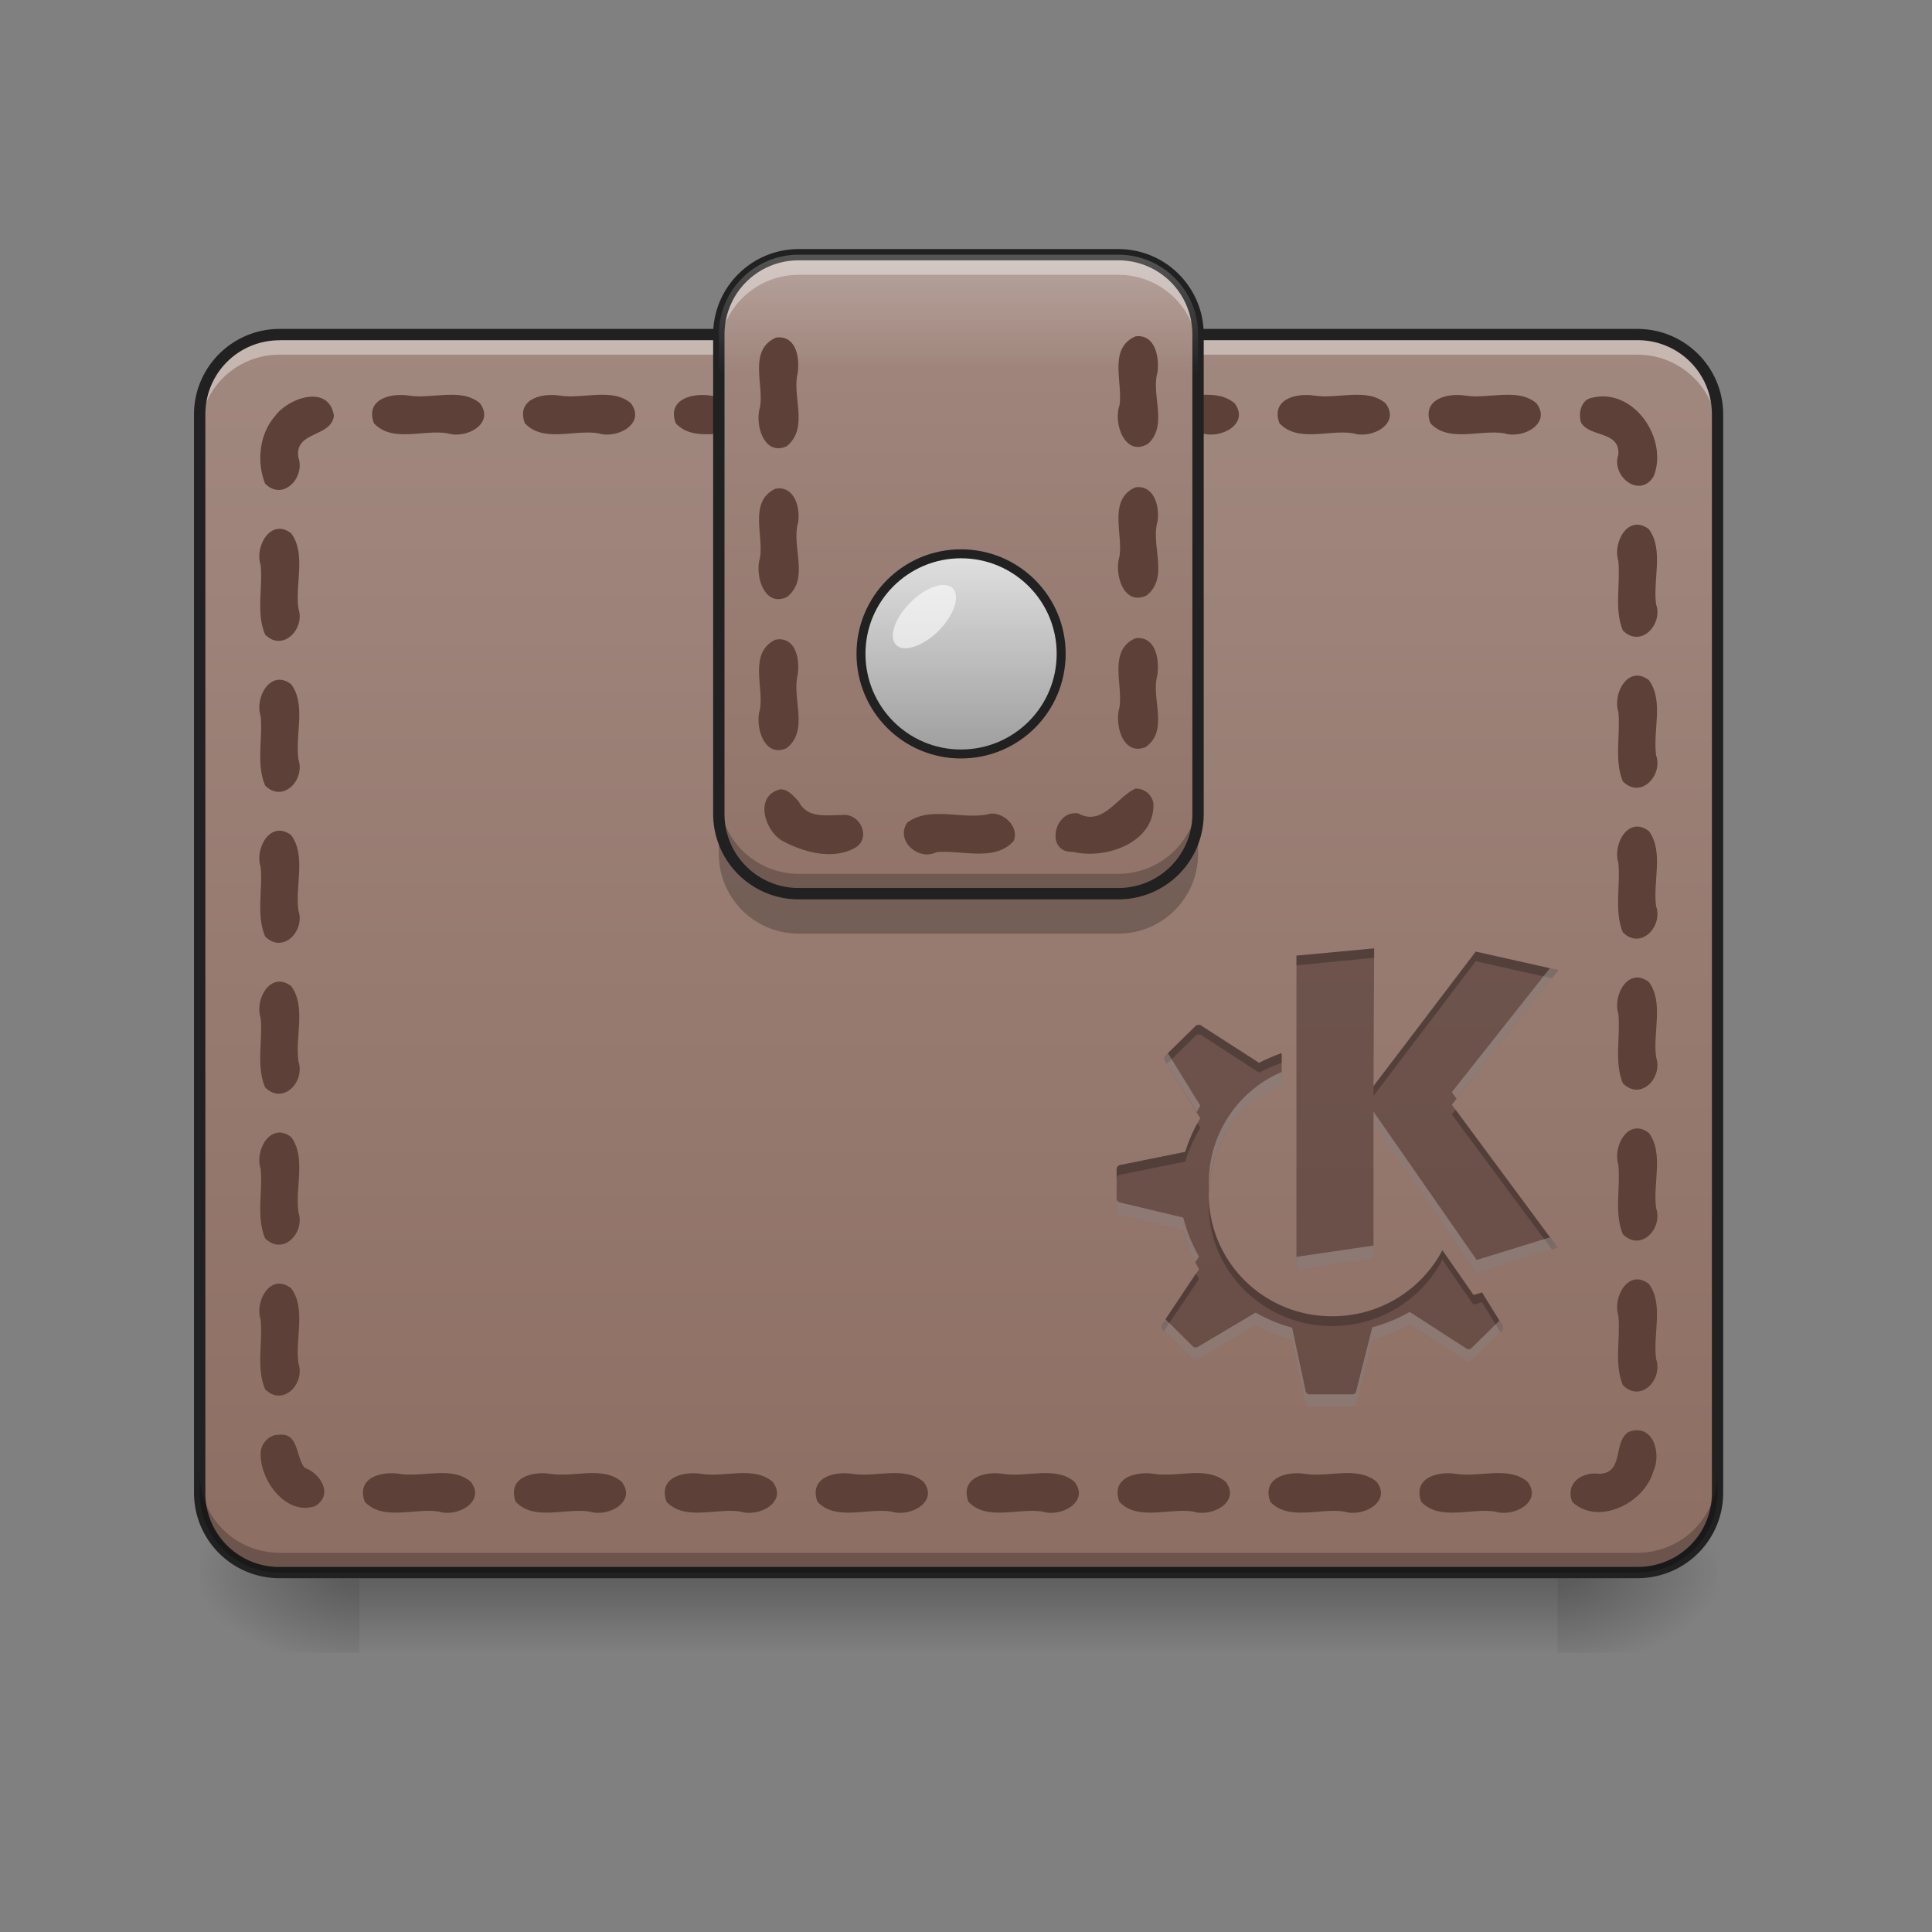 <svg height="32" viewBox="0 0 24 24" width="32" xmlns="http://www.w3.org/2000/svg" xmlns:xlink="http://www.w3.org/1999/xlink"><rect x="0" y="0" width="24" height="24" fill="#808080" stroke="none"/><linearGradient id="a" gradientUnits="userSpaceOnUse" x1="17.365" x2="17.365" y1="4.583" y2="19.963"><stop offset="0" stop-color="#5d4037"/><stop offset="1" stop-color="#6d4c41" stop-opacity=".392"/></linearGradient><linearGradient id="b" gradientUnits="userSpaceOnUse" x1="11.908" x2="11.908" y1="19.536" y2="20.529"><stop offset="0" stop-opacity=".275"/><stop offset="1" stop-opacity="0"/></linearGradient><linearGradient id="c"><stop offset="0" stop-opacity=".314"/><stop offset=".222" stop-opacity=".275"/><stop offset="1" stop-opacity="0"/></linearGradient><radialGradient id="d" cx="450.909" cy="189.579" gradientTransform="matrix(0 -.059 -.105 0 39.098 46.208)" gradientUnits="userSpaceOnUse" r="21.167" xlink:href="#c"/><radialGradient id="e" cx="450.909" cy="189.579" gradientTransform="matrix(0 .059 .105 0 -15.283 -7.134)" gradientUnits="userSpaceOnUse" r="21.167" xlink:href="#c"/><radialGradient id="f" cx="450.909" cy="189.579" gradientTransform="matrix(0 -.059 .105 0 -15.283 46.208)" gradientUnits="userSpaceOnUse" r="21.167" xlink:href="#c"/><radialGradient id="g" cx="450.909" cy="189.579" gradientTransform="matrix(0 .059 -.105 0 39.098 -7.134)" gradientUnits="userSpaceOnUse" r="21.167" xlink:href="#c"/><linearGradient id="h"><stop offset="0" stop-color="#8d6e63"/><stop offset="1" stop-color="#a1887f"/></linearGradient><linearGradient id="i" gradientUnits="userSpaceOnUse" x1="11.908" x2="11.908" xlink:href="#h" y1="19.538" y2="4.158"/><linearGradient id="j" gradientUnits="userSpaceOnUse" x1="11.908" x2="11.908" xlink:href="#h" y1="13.088" y2="3.165"/><linearGradient id="k" gradientTransform="matrix(.625 0 0 1 95.25 -63.5)" gradientUnits="userSpaceOnUse" x1="254" x2="254" y1="48.292" y2="-4.625"><stop offset="0" stop-color="#9e9e9e"/><stop offset="1" stop-color="#e0e0e0"/></linearGradient><linearGradient id="l" gradientUnits="userSpaceOnUse" x1="11.904" x2="11.904" y1="3.163" y2="4.651"><stop offset="0" stop-color="#fff" stop-opacity=".235"/><stop offset="1" stop-color="#fff" stop-opacity="0"/></linearGradient><path d="m17.07 11.781-.965.09v3.899l.957-.141v-1.664l1.282 1.848 1.004-.317-1.313-1.773 1.324-1.672-1.027-.23-1.27 1.671zm-2.183.95c-.012.003-.024.003-.032.011l-.378.371c-.016.016-.02.043-.008.059l.441.719c-.078.129-.14.27-.187.418l-.813.164a.054.054 0 0 0 -.039.05v.524c0 .023.02.043.04.047l.788.187c.043.172.11.336.196.485l-.457.683a.047.047 0 0 0 .003.063l.38.37c.015.016.042.016.062.005l.715-.426c.14.082.293.144.453.187l.168.79c.004.023.023.039.047.039h.535a.046.046 0 0 0 .047-.04l.199-.792c.164-.043.32-.106.465-.192l.707.457c.02.012.047.008.062-.008l.375-.37a.055.055 0 0 0 .012-.06l-.258-.417-.086.027c-.012.004-.027 0-.031-.012l-.375-.539a1.54 1.54 0 0 1 -1.371.82 1.521 1.521 0 0 1 -1.531-1.507 1.5 1.5 0 0 1 .906-1.371v-.391a2.259 2.259 0 0 0 -.281.121l-.723-.465c-.012-.008-.02-.008-.031-.008zm0 0" fill="url(#a)"/><path d="m4.465 19.535h14.883v.996h-14.883zm0 0" fill="url(#b)"/><path d="m19.348 19.535h1.988v-.992h-1.988zm0 0" fill="url(#d)"/><path d="m4.465 19.535h-1.985v.996h1.985zm0 0" fill="url(#e)"/><path d="m4.465 19.535h-1.985v-.992h1.985zm0 0" fill="url(#f)"/><path d="m19.348 19.535h1.988v.996h-1.988zm0 0" fill="url(#g)"/><path d="m3.473 4.156h16.867c.55 0 .996.446.996.992v13.395c0 .55-.445.992-.996.992h-16.867a.991.991 0 0 1 -.993-.992v-13.395c0-.546.446-.992.993-.992zm0 0" fill="url(#i)"/><path d="m17.07 11.781-.965.09v3.899l.957-.141v-1.664l1.282 1.848 1.004-.317-1.313-1.773 1.324-1.672-1.027-.23-1.27 1.671zm-2.183.95c-.012.003-.024.003-.032.011l-.378.371c-.016.016-.02.043-.008.059l.441.719c-.078.129-.14.27-.187.418l-.813.164a.054.054 0 0 0 -.039.05v.524c0 .023.02.043.04.047l.788.187c.043.172.11.336.196.485l-.457.683a.047.047 0 0 0 .003.063l.38.37c.015.016.042.016.062.005l.715-.426c.14.082.293.144.453.187l.168.79c.004.023.023.039.047.039h.535a.046.046 0 0 0 .047-.04l.199-.792c.164-.043.32-.106.465-.192l.707.457c.02.012.047.008.062-.008l.375-.37a.055.055 0 0 0 .012-.06l-.258-.417-.086.027c-.012.004-.027 0-.031-.012l-.375-.539a1.54 1.54 0 0 1 -1.371.82 1.521 1.521 0 0 1 -1.531-1.507 1.5 1.5 0 0 1 .906-1.371v-.391a2.259 2.259 0 0 0 -.281.121l-.723-.465c-.012-.008-.02-.008-.031-.008zm0 0" fill="#3e2723" fill-opacity=".471"/><path d="m3.473 4.156a.989.989 0 0 0 -.993.992v.25c0-.55.442-.992.993-.992h16.867c.55 0 .996.442.996.992v-.25a.992.992 0 0 0 -.996-.992zm0 0" fill="#fff" fill-opacity=".392"/><path d="m3.238 18.05c-.011.345.32.782.676.66.234-.14.066-.41-.129-.476-.113-.132-.07-.441-.32-.41-.121-.008-.227.113-.227.227zm.055-.792c.223.222.5-.07.414-.324-.043-.305.098-.68-.09-.93-.254-.2-.457.16-.379.39.028.286-.058.594.055.864zm0-1.875c.223.222.5-.07.414-.324-.043-.305.098-.68-.09-.934-.254-.195-.457.164-.379.395.028.285-.058.593.055.863zm0-1.875c.223.222.5-.07.414-.324-.043-.305.098-.68-.09-.934-.254-.195-.457.164-.379.395.028.285-.058.593.055.863zm0-1.875c.223.222.5-.07.414-.324-.043-.305.098-.68-.09-.934-.254-.195-.457.164-.379.395.028.285-.058.593.055.863zm0-1.875c.223.222.5-.07.414-.324-.043-.305.098-.68-.09-.934-.254-.195-.457.164-.379.395.028.285-.058.593.055.863zm0-1.875c.223.222.5-.074.414-.324-.043-.305.098-.68-.09-.934-.254-.195-.457.164-.379.395.028.285-.058.593.055.863zm0-1.875c.223.222.5-.074.414-.324-.055-.332.41-.247.441-.52-.062-.398-.57-.223-.734.008-.195.223-.227.57-.121.836zm1.238 12.648c.23.242.617.074.918.121.23.075.59-.12.399-.37-.235-.2-.594-.052-.883-.098-.23-.036-.543.046-.434.347zm.114-13.398c.23.246.617.074.914.125.234.074.593-.121.402-.375-.234-.196-.598-.047-.883-.094-.23-.035-.543.047-.433.344zm1.761 13.398c.23.242.617.074.918.121.23.075.59-.12.399-.37-.235-.2-.594-.052-.883-.098-.23-.036-.543.046-.434.347zm.114-13.398c.23.246.617.074.914.125.234.074.593-.121.402-.375-.234-.196-.598-.047-.883-.094-.23-.035-.543.047-.433.344zm1.76 13.398c.23.242.617.074.918.121.23.075.594-.12.399-.37-.235-.2-.594-.052-.883-.098-.23-.036-.543.046-.434.347zm.114-13.398c.23.246.617.074.918.125.23.074.59-.121.398-.375-.234-.196-.598-.047-.883-.094-.23-.035-.543.047-.433.344zm1.761 13.398c.23.242.617.074.918.121.23.075.594-.12.399-.37-.235-.2-.594-.052-.883-.098-.227-.036-.543.046-.434.347zm.114-13.398c.23.246.617.074.918.125.23.074.59-.121.398-.375-.234-.196-.594-.047-.883-.094-.23-.035-.543.047-.433.344zm1.761 13.398c.23.242.617.074.918.121.23.075.594-.12.399-.37-.235-.2-.594-.052-.883-.098-.227-.036-.543.046-.434.347zm.114-13.398c.23.246.617.074.918.125.23.074.59-.121.398-.375-.234-.196-.594-.047-.883-.094-.23-.035-.543.047-.433.344zm1.761 13.398c.23.242.617.074.918.121.23.075.594-.12.403-.37-.239-.2-.598-.052-.887-.098-.227-.036-.543.046-.434.347zm.114-13.398c.23.246.617.074.918.125.23.074.593-.121.398-.375-.234-.196-.594-.047-.883-.094-.23-.035-.543.047-.433.344zm1.761 13.398c.23.242.617.074.918.121.23.075.594-.12.403-.37-.239-.2-.598-.052-.887-.098-.227-.036-.543.046-.434.347zm.114-13.398c.23.246.617.074.918.125.23.074.593-.121.398-.375-.234-.196-.594-.047-.883-.094-.23-.035-.543.047-.433.344zm1.761 13.398c.23.242.617.074.918.121.23.075.594-.12.403-.37-.239-.2-.598-.052-.887-.098-.227-.036-.543.046-.434.347zm.114-13.398c.23.246.617.074.918.125.23.074.593-.121.398-.375-.234-.196-.594-.047-.883-.094-.226-.035-.543.047-.433.344zm1.761 13.398c.32.305.899.016 1.008-.379.106-.222-.004-.605-.309-.488-.195.129-.05.5-.355.52-.215-.032-.434.109-.344.347zm.11-13.406c.113.188.484.098.464.398-.093.27.266.551.438.27.187-.465-.246-1.106-.766-.977-.136.024-.172.192-.136.309zm.52 11.957c.222.223.5-.07.413-.324-.043-.305.098-.68-.09-.934-.254-.195-.453.164-.379.395.028.285-.054.593.055.863zm0-1.875c.222.223.5-.07.413-.324-.043-.305.098-.68-.09-.934-.254-.195-.453.164-.379.395.028.285-.054.594.055.863zm0-1.875c.222.223.5-.07.413-.324-.043-.305.098-.68-.09-.934-.254-.195-.453.164-.379.395.028.285-.054.594.055.863zm0-1.875c.222.223.5-.074.413-.324-.043-.305.098-.68-.09-.934-.254-.195-.453.164-.379.395.028.285-.054.594.055.863zm0-1.875c.222.223.5-.074.413-.324-.043-.305.098-.68-.09-.934-.254-.195-.453.16-.379.395.028.285-.054.594.055.863zm0-1.875c.222.223.5-.074.413-.324-.043-.305.098-.68-.09-.934-.254-.195-.453.16-.379.395.028.285-.054.593.055.863zm0 0" fill="#5d4037"/><path d="m3.473 4.086c-.586 0-1.063.476-1.063 1.062v13.395c0 .59.477 1.062 1.063 1.062h16.867c.59 0 1.066-.472 1.066-1.062v-13.395c0-.585-.476-1.062-1.066-1.062zm0 .14h16.867a.92.92 0 0 1 .926.922v13.395c0 .516-.41.922-.926.922h-16.867a.916.916 0 0 1 -.922-.922v-13.395c0-.511.41-.921.922-.921zm0 0" fill="#212121"/><path d="m9.922 3.66h3.969c.55 0 .992.445.992.992v5.953c0 .551-.442.993-.992.993h-3.971a.991.991 0 0 1 -.991-.993v-5.953c0-.547.445-.992.992-.992zm0 0" fill-opacity=".235"/><path d="m9.922 3.164h3.969c.55 0 .992.445.992.992v5.953c0 .551-.442.993-.992.993h-3.971a.991.991 0 0 1 -.991-.993v-5.953c0-.547.445-.992.992-.992zm0 0" fill="url(#j)"/><path d="m3.473 19.535a.989.989 0 0 1 -.993-.992v-.246c0 .55.442.992.993.992h16.867c.55 0 .996-.441.996-.992v.246c0 .55-.445.992-.996.992zm0 0" fill-opacity=".235"/><path d="m253.976-68.097c14.665 0 26.497 11.832 26.497 26.414 0 14.665-11.832 26.497-26.497 26.497-14.582 0-26.414-11.832-26.414-26.497 0-14.582 11.832-26.414 26.414-26.414zm0 0" fill="url(#k)" stroke="#212121" stroke-linecap="round" stroke-linejoin="round" stroke-width="2.372" transform="matrix(.047 0 0 .047 0 10.08)"/><path d="m9.922 3.164a.991.991 0 0 0 -.992.992v.25c0-.55.445-.992.992-.992h3.969c.55 0 .992.441.992.992v-.25a.989.989 0 0 0 -.992-.992zm0 0" fill="#fff" fill-opacity=".392"/><path d="m9.922 11.102a.991.991 0 0 1 -.992-.993v-.246c0 .547.445.992.992.992h3.969c.55 0 .992-.445.992-.992v.246c0 .551-.442.993-.992.993zm0 0" fill-opacity=".235"/><path d="m9.922 3.094c-.586 0-1.063.476-1.063 1.062v5.953c0 .59.477 1.063 1.063 1.063h3.969c.59 0 1.062-.473 1.062-1.063v-5.953c0-.586-.473-1.062-1.062-1.062zm0 .14h3.969c.511 0 .921.41.921.922v5.953c0 .512-.41.922-.921.922h-3.971a.919.919 0 0 1 -.92-.921v-5.954c0-.511.41-.922.922-.922zm0 0" fill="#212121"/><path d="m9.922 3.164a.991.991 0 0 0 -.992.992v1.364c0-.547.445-.993.992-.993h3.969c.55 0 .992.446.992.993v-1.364a.989.989 0 0 0 -.992-.992zm0 0" fill="url(#l)"/><path d="m14.148 4.176c-.015 0-.03 0-.046.004-.34.152-.149.578-.196.86-.078.218.07.644.356.472.25-.23.035-.602.117-.89.023-.177-.024-.438-.23-.446zm-4.464.015c-.016 0-.032 0-.047.004-.344.157-.145.578-.196.864-.066.21.047.613.332.484.274-.223.07-.602.133-.895.031-.175-.004-.453-.222-.457zm4.46 1.86c-.011 0-.027 0-.042.004-.34.152-.149.578-.196.86-.066.21.047.616.336.483.285-.222.051-.62.137-.921.027-.168-.031-.422-.234-.426zm-4.464.015c-.016 0-.028.004-.043.004-.34.153-.149.578-.196.86-.066.21.047.617.332.488.29-.223.055-.625.141-.926.027-.168-.031-.422-.234-.426zm4.449 1.86c-.008 0-.016.004-.027.004-.34.152-.149.578-.196.86-.062.206.04.605.324.491.293-.203.07-.597.145-.883.031-.183-.008-.48-.246-.472zm-4.445.015c-.016 0-.032.004-.047.004-.34.157-.149.582-.196.864-.066.21.047.613.332.484.274-.219.07-.602.133-.895.031-.175-.004-.453-.222-.457zm4.441 1.856h-.02c-.23.101-.406.473-.71.308-.305-.05-.415.493-.067.477.406.098 1.02-.113 1-.602a.216.216 0 0 0 -.203-.183zm-4.43.008c-.328.078-.199.504.016.636.258.141.613.243.89.102.239-.113.09-.453-.148-.418-.195 0-.426.043-.531-.168-.063-.066-.129-.152-.227-.152zm2.621.3c-.34.094-.75-.105-1.046.114-.153.226.144.48.363.367.308-.031.726.125.96-.14.067-.173-.113-.344-.277-.34zm0 0" fill="#5d4037"/><path d="m11.309 7.484c.195-.195.43-.273.527-.175.094.097.016.332-.176.527-.195.191-.43.273-.527.176-.098-.098-.02-.332.176-.528zm0 0" fill="#fff" fill-opacity=".588"/><g fill-opacity=".235"><path d="m17.07 11.781-.965.09v.121l.965-.094zm1.262.04-1.27 1.671v.121l1.27-1.672.945.211.082-.101zm-3.445.91c-.012.003-.024.003-.032.011l-.378.371c-.016.016-.02.043-.008.059l.027.043.36-.352a.044.044 0 0 1 .03-.011c.012 0 .02 0 .032.003l.723.47c.09-.048.183-.087.28-.122v-.121a2.259 2.259 0 0 0 -.28.121l-.723-.465c-.012-.008-.02-.008-.031-.008zm3.195 1.054-.047.059 1.242 1.676.07-.024zm-3.207.168a1.91 1.91 0 0 0 -.152.356l-.813.164a.054.054 0 0 0 -.039.05v.118c0-.02.016-.043.04-.047l.812-.164c.047-.149.109-.29.187-.418zm.14.95v.062c0 .832.688 1.508 1.532 1.508.598 0 1.117-.336 1.371-.825.21.309.375.543.375.543.004.008.02.016.031.012l.086-.027.23.375.016-.02a.055.055 0 0 0 .012-.058l-.258-.418-.086.027c-.012.004-.027 0-.031-.012l-.375-.539a1.54 1.54 0 0 1 -1.371.82c-.824 0-1.5-.644-1.531-1.449zm-.16.917-.418.63a.047.047 0 0 0 .004.062l.02.02.434-.645c-.012-.024-.028-.043-.04-.067zm0 0" fill="#050505"/><path d="m17.07 11.781-.008 1.555zm2.184.246-1.219 1.54.059.081 1.265-1.597zm-4.746 1.055-.031.031c-.016.016-.02.043-.008.059l.398.644c.012-.027.028-.054.043-.082zm1.414.234a1.497 1.497 0 0 0 -.906 1.371v.083a1.504 1.504 0 0 1 .906-1.297zm1.14.493v.156l1.282 1.848 1.004-.317-.094-.125-.91.281zm-3.19 1.082v.156c0 .023.019.043.038.047l.79.187c.034.14.085.274.148.399l.047-.07a1.88 1.88 0 0 1 -.196-.485l-.789-.188a.05.05 0 0 1 -.039-.046zm3.19.582-.957.14v.157l.957-.141zm.45.824c-.145.082-.301.148-.465.191l-.2.793a.046.046 0 0 1 -.046.04h-.535a.05.05 0 0 1 -.047-.04l-.168-.789a1.848 1.848 0 0 1 -.453-.187l-.715.425c-.02.012-.047.012-.063-.003l-.343-.34-.04.062a.047.047 0 0 0 .004.063l.38.37c.015.016.042.016.062.005l.715-.426c.14.082.293.144.453.187l.168.79c.004.023.023.039.047.039h.535a.046.046 0 0 0 .047-.04l.199-.792c.164-.043.32-.106.465-.192l.707.457c.02.012.047.008.062-.008l.375-.37a.055.055 0 0 0 .012-.06l-.043-.066-.344.34a.053.053 0 0 1 -.062.008zm0 0" fill="#fff"/></g></svg>